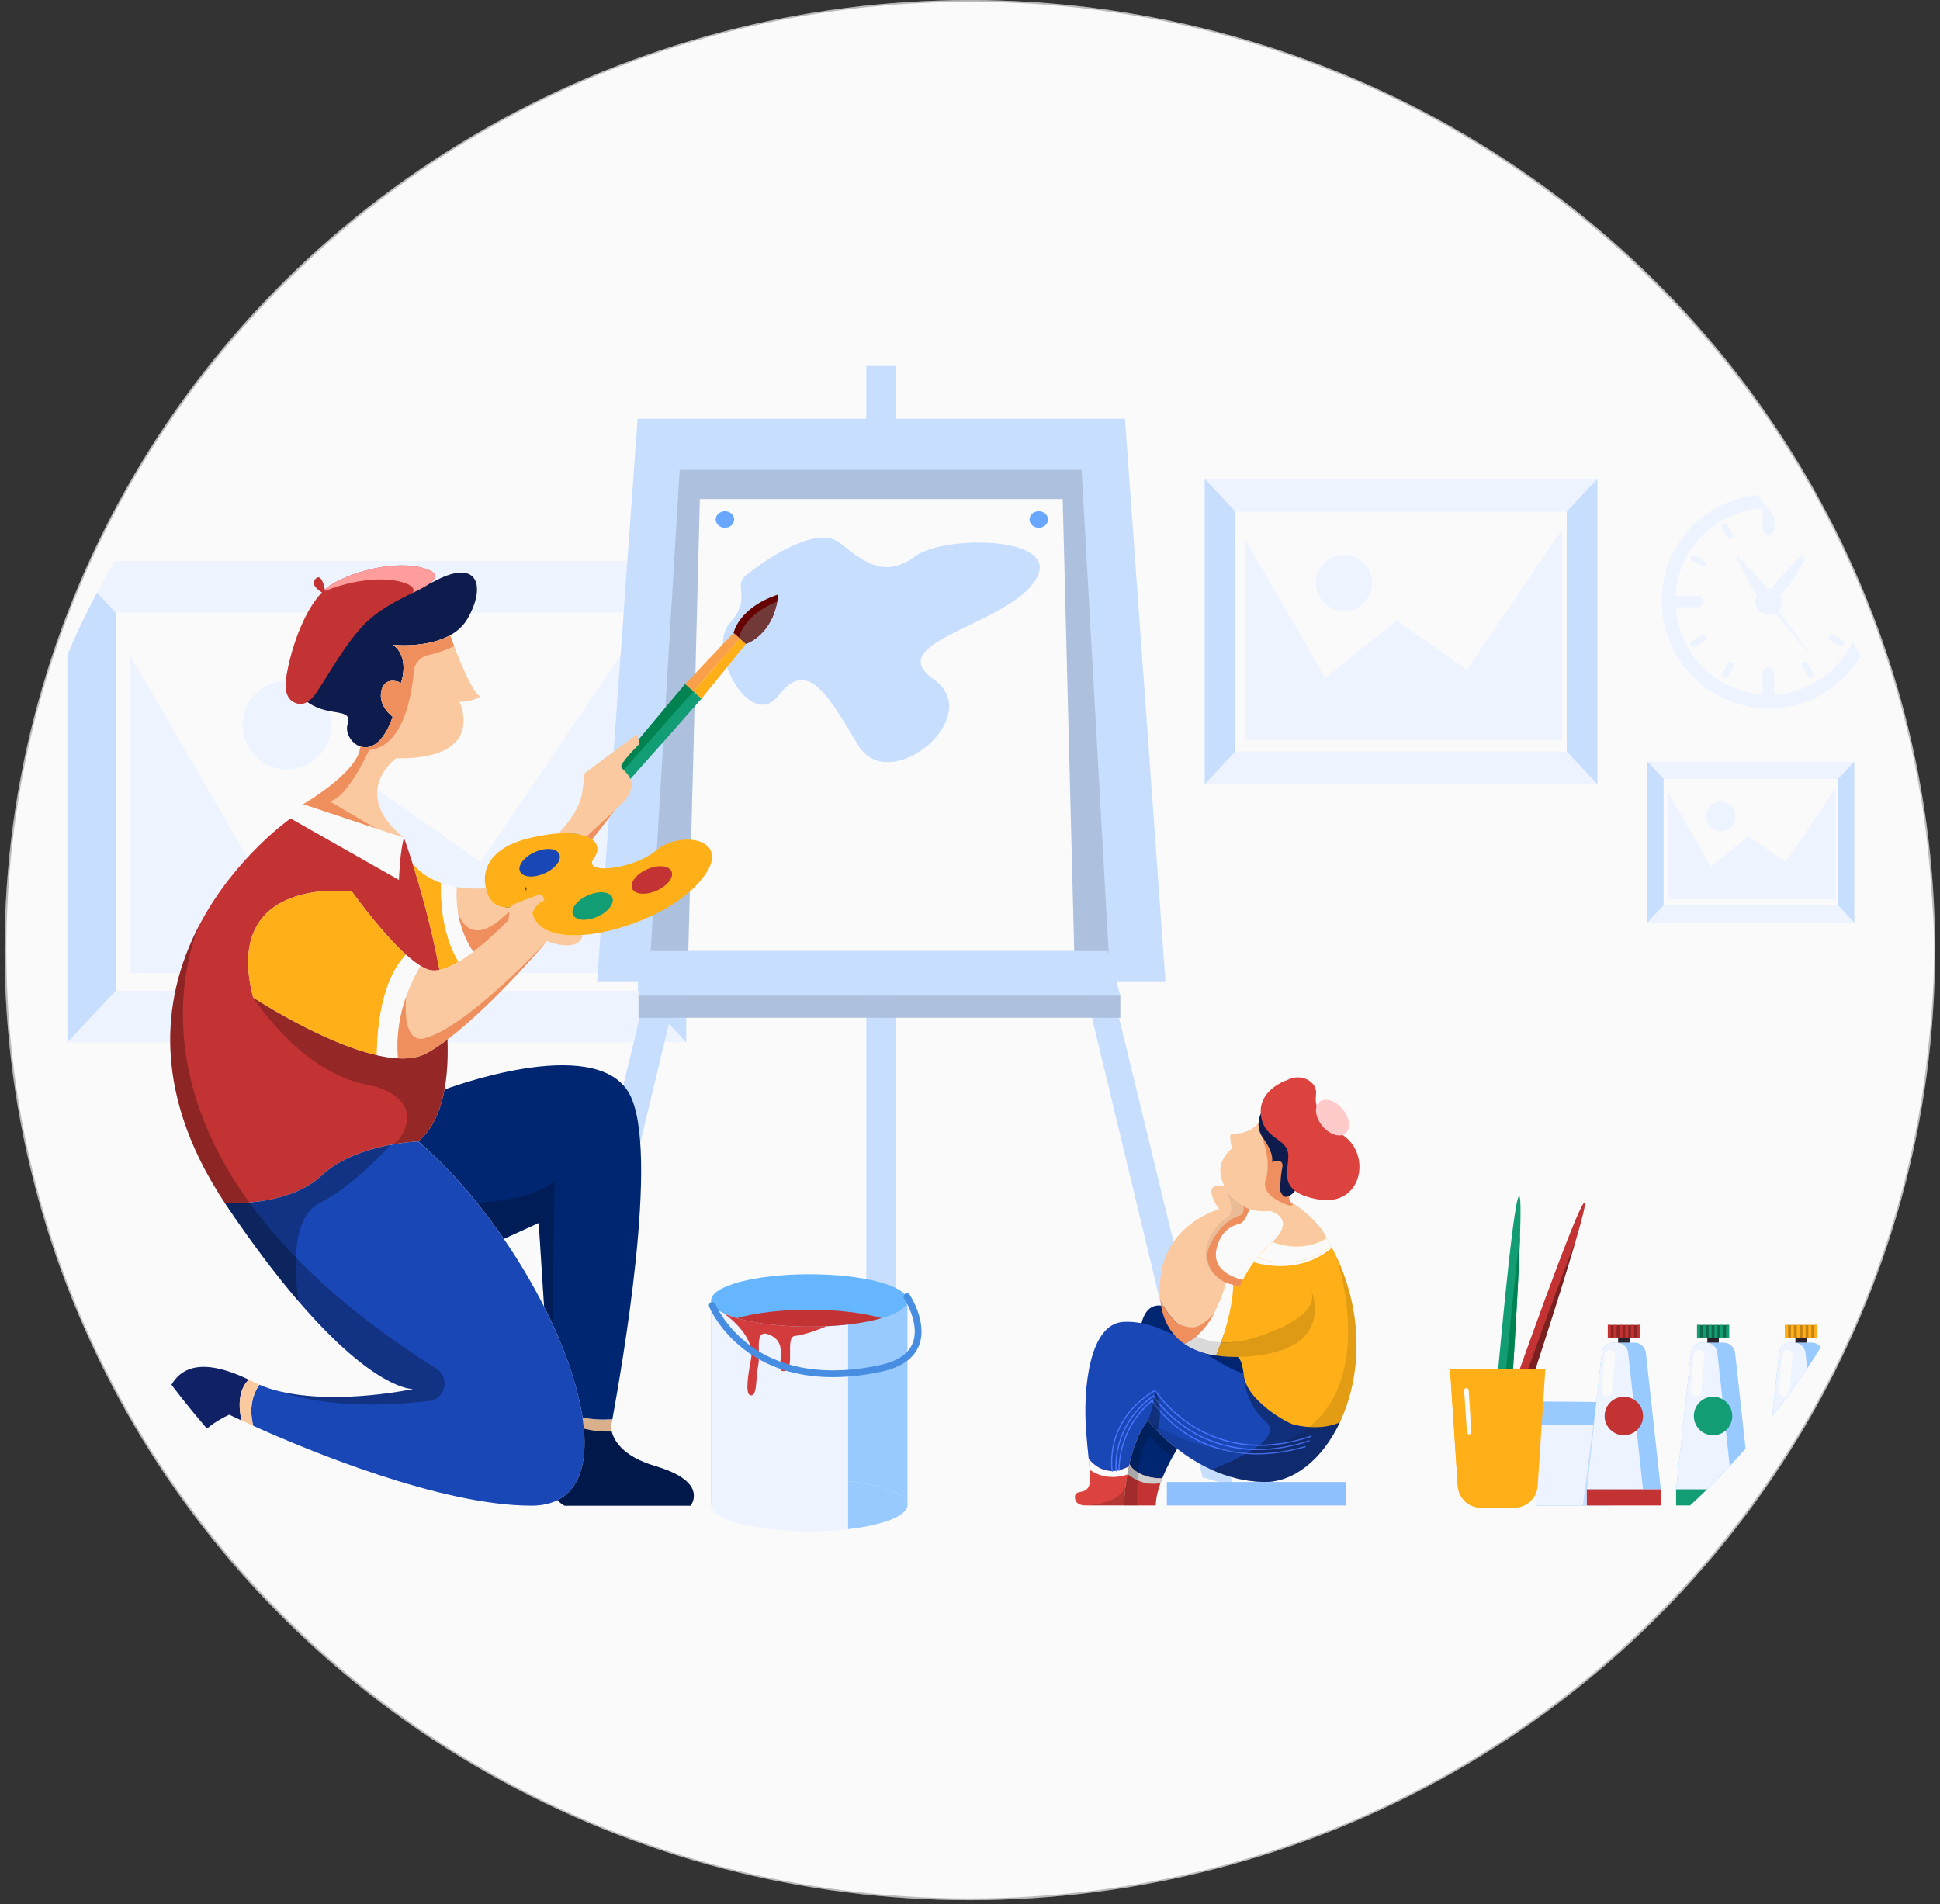 <svg width="274" height="269" viewBox="0 0 274 269" fill="none" xmlns="http://www.w3.org/2000/svg">
<rect x="0" y="0" width="274" height="269" fill="#333333" stroke="none"/>
<g clip-path="url(#clip0_300_6104)">
<ellipse cx="136.977" cy="134.213" rx="136.326" ry="134.205" fill="#FAFAFA"/>
<path d="M136.978 0.133C212.201 0.133 273.179 60.164 273.179 134.213C273.179 208.261 212.201 268.294 136.978 268.294C61.754 268.294 0.776 208.261 0.776 134.213C0.777 60.164 61.754 0.133 136.978 0.133Z" stroke="black" stroke-opacity="0.25" stroke-width="0.25"/>
<g clip-path="url(#clip1_300_6104)">
<path d="M297.175 27H-22.825V241H297.175V27Z" fill="#FAFAFA"/>
<path d="M9.526 147.228H96.918V79.265H9.526V147.228ZM90.106 86.543V139.947H16.338V86.543H90.106Z" fill="#EDF3FF"/>
<path d="M16.338 139.947L9.526 147.228V79.263L16.338 86.543V139.947Z" fill="#C7DEFF"/>
<path d="M90.105 86.543L96.917 79.263V147.228L90.105 139.947V86.543Z" fill="#C7DEFF"/>
<path d="M18.417 137.432V92.616L36.391 123.617L52.212 110.763L67.87 121.768L89.073 90.501V137.432H18.417Z" fill="#EDF3FF"/>
<path d="M40.521 108.698C43.972 108.698 46.77 105.891 46.77 102.43C46.77 98.968 43.972 96.161 40.521 96.161C37.07 96.161 34.273 98.968 34.273 102.43C34.273 105.891 37.07 108.698 40.521 108.698Z" fill="#EDF3FF"/>
<path d="M79.056 208.75L74.255 209.875L101.205 99.183L105.149 100.242L79.056 208.75Z" fill="#C7DEFF"/>
<path d="M169.839 208.684L174.148 209.941L147.212 99.246L143.747 100.176L169.839 208.684Z" fill="#C7DEFF"/>
<path d="M126.589 51.692H122.349V202.985H126.589V51.692Z" fill="#C7DEFF"/>
<path d="M164.611 138.715H84.329L90.053 59.153H158.887L164.611 138.715Z" fill="#C7DEFF"/>
<path opacity="0.13" d="M91.642 138.715L95.995 66.372H152.762L156.817 138.715H91.642Z" fill="black"/>
<path d="M158.229 140.629H90.183V143.774H158.229V140.629Z" fill="#C7DEFF"/>
<path opacity="0.13" d="M158.229 140.629H90.183V143.774H158.229V140.629Z" fill="black"/>
<path d="M158.229 140.629H90.183L91.96 134.337H156.453L158.229 140.629Z" fill="#C7DEFF"/>
<path d="M151.719 134.337H97.218L98.847 70.493H150.09L151.719 134.337Z" fill="#FAFAFA"/>
<path d="M102.39 74.55C103.11 74.55 103.693 74.028 103.693 73.383C103.693 72.738 103.11 72.216 102.39 72.216C101.67 72.216 101.087 72.738 101.087 73.383C101.087 74.028 101.67 74.55 102.39 74.55Z" fill="#69A6FE"/>
<path d="M146.71 74.55C147.43 74.55 148.014 74.028 148.014 73.383C148.014 72.738 147.43 72.216 146.71 72.216C145.991 72.216 145.407 72.738 145.407 73.383C145.407 74.028 145.991 74.55 146.71 74.55Z" fill="#69A6FE"/>
<path d="M105.499 81.165C105.499 81.165 114.748 73.591 118.611 76.692C122.474 79.793 125.18 81.582 129.302 78.555C133.424 75.529 150.425 75.671 146.174 82.06C141.924 88.449 124.407 90.688 131.878 95.964C139.348 101.24 125.566 112.607 121.187 105.244C116.807 97.881 113.946 93.024 109.968 98.23C105.99 103.436 99.691 91.841 103.033 88.079C106.375 84.316 103.315 82.774 105.499 81.165Z" fill="#C8DEFF"/>
<path d="M86.398 202.216C84.794 202.261 83.494 202.079 82.466 201.813C82.42 201.295 82.355 200.763 82.272 200.221C83.68 200.547 85.252 200.554 86.494 200.474C86.402 200.995 86.337 201.355 86.309 201.529C86.309 201.761 86.339 201.992 86.398 202.216Z" fill="#FAC9A0"/>
<path opacity="0.13" d="M86.398 202.216C84.794 202.261 83.494 202.079 82.466 201.813C82.42 201.295 82.355 200.763 82.272 200.221C83.68 200.547 85.252 200.554 86.494 200.474C86.402 200.995 86.337 201.355 86.309 201.529C86.309 201.761 86.339 201.992 86.398 202.216Z" fill="black"/>
<path d="M86.494 200.474C85.252 200.554 83.679 200.547 82.272 200.221C81.679 196.277 80.189 191.704 78.01 186.979C77.643 186.184 77.258 185.383 76.848 184.582L76.09 172.753L71.167 175.004C69.968 173.261 68.695 171.549 67.361 169.899C64.805 166.733 62.017 163.786 59.079 161.235C61.054 159.574 62.207 156.997 62.778 153.912C62.778 153.912 83.966 145.861 88.841 154.418C93.352 162.344 87.658 193.968 86.494 200.474ZM97.557 212.687H79.746C79.37 212.486 79.028 212.226 78.734 211.915C81.811 210.383 82.911 206.674 82.466 201.813C83.491 202.081 84.794 202.261 86.398 202.216C86.679 203.369 87.83 205.701 92.494 207.078C98.868 208.958 98.306 211.526 97.557 212.687Z" fill="#002672"/>
<path opacity="0.35" d="M97.556 212.687H79.745C79.369 212.486 79.027 212.226 78.733 211.915C81.81 210.383 82.91 206.674 82.465 201.813C83.49 202.081 84.793 202.261 86.397 202.216C86.678 203.369 87.829 205.701 92.493 207.078C98.867 208.958 98.305 211.526 97.556 212.687Z" fill="black"/>
<path d="M99.092 98.676L96.772 96.633C96.772 96.633 83.376 112.503 75.507 122.528C72.753 126.037 70.981 128.483 71.215 128.689C72.122 129.489 99.092 98.676 99.092 98.676Z" fill="#139D74"/>
<path d="M97.932 97.657L96.77 96.635C96.77 96.635 83.374 112.505 75.505 122.53C84.256 113.28 97.932 97.657 97.932 97.657Z" fill="#018251"/>
<path d="M99.093 98.678L105.362 90.944L104.484 90.172L97.933 97.656L99.093 98.678Z" fill="#FFB018"/>
<path d="M96.772 96.635L103.607 89.4L104.484 90.172L97.932 97.656L96.772 96.635Z" fill="#FAA04A"/>
<path d="M109.908 83.977C104.311 85.829 103.608 89.4 103.608 89.4L105.362 90.944C105.362 90.944 108.893 89.826 109.773 84.962C109.829 84.65 109.875 84.321 109.908 83.977Z" fill="#650101"/>
<path d="M109.771 84.963C104.985 86.879 104.358 90.062 104.358 90.062L105.361 90.944C105.361 90.944 108.891 89.828 109.771 84.963Z" fill="#723939"/>
<path d="M66.013 87.428C65.418 88.451 64.553 89.198 63.57 89.745C60.219 91.601 55.514 91.094 55.514 91.094C57.951 92.881 56.638 96.455 56.638 96.455C56.638 96.455 54.405 95.342 53.874 97.536C53.343 99.731 55.468 101.25 55.468 101.25C54.134 105.12 52.272 105.914 50.886 105.45C49.598 105.018 48.728 103.489 49.089 102.333C49.841 99.932 46.7 101.298 43.701 99.37C39.81 96.879 43.701 87.242 43.701 87.242L52.98 82.868C52.98 82.868 55.605 85.078 61.604 81.976C67.602 78.874 68.638 82.911 66.013 87.428Z" fill="#0D1C4C"/>
<path d="M43.892 98.791C44.223 98.471 44.516 98.113 44.765 97.724C46.855 94.585 48.669 91.179 51.218 88.439C53.298 86.203 56.025 84.852 58.72 83.532C60.301 82.757 63.339 81.244 59.76 80.236C55.991 79.174 50.104 80.56 46.828 82.568C43.509 84.603 41.34 90.82 40.593 94.719C40.324 96.123 39.895 98.549 41.677 99.287C42.577 99.661 43.311 99.329 43.892 98.791Z" fill="#C43333"/>
<path d="M59.76 80.236C55.991 79.174 50.104 80.56 46.828 82.568C46.333 82.879 45.879 83.251 45.477 83.676C48.835 82.174 53.546 81.319 56.734 82.218C58.306 82.661 58.602 83.202 58.306 83.735L58.723 83.529C60.301 82.757 63.339 81.244 59.76 80.236Z" fill="#FF9C9C"/>
<path d="M46.003 83.977C46.003 83.977 43.542 82.859 44.567 81.767C45.593 80.675 46.003 83.977 46.003 83.977Z" fill="#C43333"/>
<path d="M64.888 99.13C64.888 99.13 68.922 107.312 55.937 107.123C55.937 107.123 49.236 112.012 57.061 118.36L53.111 117.043L42.813 113.614C42.813 113.614 50.718 109.036 50.891 105.452C52.273 105.918 54.135 105.122 55.472 101.252C55.472 101.252 53.347 99.731 53.878 97.538C54.409 95.346 56.642 96.457 56.642 96.457C56.642 96.457 57.955 92.883 55.518 91.096C55.518 91.096 60.225 91.603 63.574 89.747C63.729 90.179 63.922 90.707 64.143 91.284C65.178 94.011 66.798 97.874 67.845 98.384C67.842 98.379 66.528 99.225 64.888 99.13Z" fill="#FAC9A0"/>
<path d="M64.139 91.278C64.139 91.278 62.376 92.137 60.442 92.557C59.915 92.67 59.437 92.95 59.08 93.355C58.722 93.76 58.503 94.27 58.455 94.808C58.146 98.375 56.929 105.458 52.141 105.949C52.141 105.949 49.001 112.859 46.563 113.188L53.111 117.043L42.813 113.614C42.813 113.614 50.718 109.036 50.891 105.452C52.273 105.918 54.135 105.122 55.472 101.252C55.472 101.252 53.347 99.731 53.878 97.538C54.409 95.346 56.642 96.457 56.642 96.457C56.642 96.457 57.955 92.883 55.518 91.096C55.518 91.096 60.225 91.603 63.574 89.747C63.726 90.171 63.919 90.701 64.139 91.278Z" fill="#EF8F5E"/>
<path d="M57.06 118.362C56.497 120.038 56.343 124.301 56.343 124.301L41.032 115.618C41.875 115.243 42.81 113.612 42.81 113.612L57.06 118.362Z" fill="#FAFAFA"/>
<path d="M62.775 153.915C62.205 157.002 61.052 159.577 59.077 161.238C58.155 161.285 57.237 161.381 56.325 161.524C56.183 161.545 56.038 161.568 55.889 161.593C55.815 161.604 55.74 161.618 55.664 161.631C55.497 161.659 55.322 161.69 55.148 161.725C54.974 161.76 54.775 161.794 54.583 161.836C54.377 161.88 54.166 161.924 53.953 161.974L53.652 162.042C53.335 162.12 53.011 162.203 52.681 162.296C52.481 162.352 52.28 162.411 52.078 162.473C51.681 162.594 51.279 162.729 50.879 162.875C50.785 162.908 50.691 162.944 50.596 162.979C50.332 163.08 50.067 163.185 49.804 163.3C49.689 163.348 49.573 163.399 49.463 163.45C49.352 163.502 49.221 163.559 49.1 163.618C48.725 163.797 48.353 163.987 47.99 164.195C47.888 164.253 47.785 164.311 47.685 164.372C47.584 164.433 47.484 164.494 47.387 164.557C47.29 164.62 47.197 164.676 47.103 164.741C47.024 164.791 46.946 164.843 46.87 164.898C46.857 164.904 46.845 164.915 46.831 164.923C46.754 164.976 46.678 165.031 46.602 165.087C46.544 165.129 46.486 165.172 46.428 165.217C46.395 165.24 46.364 165.265 46.332 165.289C46.243 165.358 46.154 165.426 46.066 165.5C46.056 165.507 46.045 165.516 46.036 165.525C45.962 165.583 45.889 165.645 45.817 165.708C45.689 165.817 45.564 165.93 45.441 166.044C42.564 168.743 38.234 169.604 35.216 169.859C33.189 170.032 31.756 169.927 31.756 169.927C20.834 153.435 23.255 139.784 28.358 130.294C33.393 120.928 41.035 115.616 41.035 115.616L56.346 124.299C56.346 124.299 56.5 120.036 57.063 118.359C57.063 118.359 57.542 119.679 58.237 121.867V121.871C59.335 125.34 60.967 130.989 62.066 137.013C61.666 137.103 61.253 137.117 60.848 137.055C60.332 136.964 59.742 136.678 59.108 136.259C55.218 133.674 49.694 125.929 49.694 125.929C49.694 125.929 31.259 123.484 35.757 140.911C35.988 141.065 53.483 152.547 60.312 148.747C61.317 148.173 62.282 147.531 63.201 146.826C63.29 149.347 63.175 151.755 62.775 153.915Z" fill="#C43333"/>
<path d="M60.108 140.221C60.105 140.221 60.108 140.211 60.108 140.202C60.115 140.221 60.115 140.227 60.108 140.221Z" stroke="#DA3100" stroke-miterlimit="10"/>
<path d="M35.131 194.892C34.205 195.802 33.431 197.492 34.099 200.649C32.995 200.138 32.376 199.836 32.376 199.836C19.003 206.231 39.438 212.687 30.814 212.687C22.439 212.373 22.316 202.658 23.316 198.081C24.29 193.623 27.457 191.188 35.131 194.892Z" fill="#102166"/>
<path d="M78.733 211.918C77.727 212.421 76.506 212.69 75.058 212.69C62.24 212.69 43.391 204.841 35.765 201.411C35.477 200.325 35.081 197.836 36.625 195.609C37.592 196.013 38.592 196.335 39.614 196.57C39.617 196.569 39.62 196.569 39.622 196.57C47.685 198.474 58.141 196.264 58.37 196.216C58.207 196.223 52.95 196.36 42.191 183.846C39.153 180.312 35.676 175.771 31.753 169.933C31.753 169.933 33.189 170.035 35.213 169.865C38.231 169.609 42.561 168.748 45.438 166.05C45.56 165.935 45.686 165.822 45.813 165.713C45.886 165.651 45.959 165.59 46.034 165.531C46.043 165.521 46.052 165.513 46.063 165.505C46.15 165.433 46.238 165.363 46.329 165.295C46.361 165.27 46.392 165.245 46.425 165.222C46.483 165.177 46.541 165.134 46.599 165.093C46.675 165.036 46.751 164.982 46.829 164.928C46.841 164.919 46.854 164.911 46.867 164.904C46.943 164.849 47.021 164.795 47.1 164.746C47.194 164.682 47.289 164.62 47.384 164.562C47.48 164.503 47.583 164.437 47.682 164.378C47.781 164.318 47.887 164.258 47.987 164.201C48.35 163.995 48.722 163.802 49.097 163.623C49.216 163.567 49.339 163.51 49.46 163.456C49.581 163.402 49.689 163.353 49.801 163.304C50.065 163.192 50.329 163.086 50.593 162.985L50.876 162.88C51.276 162.734 51.678 162.599 52.075 162.478C52.28 162.416 52.478 162.358 52.678 162.301C53.008 162.208 53.331 162.125 53.649 162.048L53.95 161.979C54.163 161.928 54.373 161.883 54.58 161.842C54.772 161.802 54.962 161.766 55.145 161.731C55.328 161.696 55.495 161.662 55.661 161.636C55.737 161.623 55.811 161.61 55.886 161.598C56.034 161.573 56.18 161.55 56.322 161.53C57.234 161.386 58.152 161.29 59.074 161.243C63.544 165.124 67.663 169.922 71.162 175.013C73.267 178.073 75.167 181.272 76.848 184.587C83.101 196.957 84.928 208.831 78.733 211.918Z" fill="#1947B6"/>
<path opacity="0.28" d="M55.147 161.727C55.147 161.727 50.135 167.42 45.112 169.965C40.114 172.493 42.172 183.734 42.189 183.847C39.151 180.313 35.674 175.772 31.751 169.935C31.751 169.935 33.187 170.036 35.212 169.866C38.229 169.61 42.559 168.75 45.436 166.051C45.558 165.937 45.684 165.824 45.811 165.714C45.884 165.653 45.957 165.592 46.032 165.532C46.041 165.523 46.05 165.514 46.061 165.507C46.148 165.434 46.236 165.365 46.327 165.296C46.359 165.271 46.39 165.247 46.423 165.223C46.481 165.178 46.539 165.136 46.597 165.094C46.673 165.038 46.749 164.983 46.827 164.93C46.839 164.921 46.852 164.913 46.865 164.905C46.941 164.85 47.019 164.797 47.098 164.747C47.192 164.683 47.287 164.621 47.382 164.563C47.478 164.505 47.581 164.439 47.68 164.379C47.779 164.319 47.885 164.26 47.986 164.202C48.348 163.996 48.72 163.804 49.095 163.625C49.214 163.568 49.337 163.511 49.458 163.457C49.579 163.403 49.687 163.354 49.8 163.306C50.063 163.194 50.327 163.088 50.591 162.986L50.874 162.882C51.274 162.736 51.676 162.601 52.073 162.48C52.278 162.417 52.476 162.359 52.676 162.302C53.006 162.21 53.329 162.127 53.647 162.049L53.948 161.98C54.161 161.929 54.371 161.884 54.578 161.843C54.773 161.798 54.963 161.762 55.147 161.727Z" fill="black"/>
<path d="M60.108 140.221C60.105 140.221 60.108 140.211 60.108 140.202C60.115 140.221 60.115 140.227 60.108 140.221Z" stroke="#DA3100" stroke-miterlimit="10"/>
<path d="M60.108 140.221C60.105 140.221 60.108 140.211 60.108 140.202C60.115 140.221 60.115 140.227 60.108 140.221Z" stroke="#DA3100" stroke-miterlimit="10"/>
<path d="M64.757 135.861C63.819 136.42 62.893 136.843 62.06 137.014C60.967 130.99 59.333 125.341 58.231 121.871V121.868C58.231 121.868 59.306 123.667 62.3 124.737C62.139 130.335 63.598 133.92 64.757 135.861Z" fill="#FFB018"/>
<path d="M72.027 128.185C71.999 128.316 71.971 128.528 71.946 128.759C71.887 129.297 71.841 129.942 71.841 129.942C71.841 129.942 69.521 132.407 66.837 134.443C65.718 132.72 64.972 130.781 64.649 128.75C64.648 128.747 64.648 128.745 64.649 128.742C64.469 127.605 64.419 126.451 64.499 125.302C65.674 125.498 67.046 125.576 68.637 125.461C68.638 125.459 68.951 128.467 72.027 128.185Z" fill="#FAC9A0"/>
<path d="M49.688 125.93C49.688 125.93 31.253 123.485 35.751 140.912C35.751 140.912 45.406 147.277 53.221 149.057C53.257 145.522 53.8 138.463 57.348 134.866C53.74 131.612 49.688 125.93 49.688 125.93Z" fill="#FFB018"/>
<path d="M82.151 132.073C82.144 132.072 82.137 132.072 82.13 132.073C82.077 132.079 81.919 132.094 81.688 132.108C80.269 132.187 76.013 132.152 75.184 129.031C75.184 129.031 75.559 127.651 76.87 127.179C76.87 127.179 76.652 126.175 76.215 126.363C75.779 126.55 72.122 127.743 72.027 128.18C71.933 128.618 71.841 129.937 71.841 129.937C71.841 129.937 65.933 136.216 62.063 137.009C61.663 137.099 61.25 137.113 60.844 137.051C60.405 136.973 59.91 136.754 59.381 136.429C58.555 137.805 57.875 139.263 57.351 140.781C56.531 143.141 55.923 146.136 56.213 149.492C57.786 149.577 59.193 149.364 60.316 148.737C61.321 148.163 62.286 147.522 63.205 146.817C67.854 143.314 73.058 137.698 75.63 134.8C76.546 133.772 77.128 133.086 77.232 132.958C77.236 132.955 77.24 132.952 77.242 132.949L77.249 132.94C77.752 133.137 78.271 133.291 78.8 133.401C79.851 133.617 81.171 133.682 81.877 132.909C82.526 132.134 82.151 132.073 82.151 132.073ZM60.111 140.202C60.111 140.222 60.111 140.228 60.111 140.222C60.111 140.216 60.106 140.211 60.111 140.202Z" fill="#FAC9A0"/>
<path d="M99.478 123.718C95.634 128.985 86.76 131.869 82.152 132.073C82.145 132.072 82.138 132.072 82.131 132.073C81.978 132.079 81.831 132.091 81.689 132.108C80.27 132.187 76.014 132.152 75.185 129.031C75.185 129.031 75.56 127.651 76.871 127.179C76.871 127.179 76.653 126.175 76.216 126.362C75.78 126.55 72.123 127.743 72.028 128.18C68.951 128.462 68.639 125.454 68.639 125.454C68.639 125.454 66.858 120.236 74.919 118.355C76.428 118.003 77.747 117.807 78.885 117.73C81.231 117.572 82.793 117.944 83.635 118.578C84.559 119.274 84.61 120.292 83.873 121.269C82.138 123.573 89.356 122.915 92.731 120.095C96.106 117.274 103.321 118.454 99.478 123.718Z" fill="#FFB018"/>
<path d="M87.759 108.393C88.088 108.863 89.588 109.898 89.118 111.495C88.649 113.093 86.822 114.457 86.822 114.457C86.822 114.457 84.8 117.207 83.633 118.582C82.791 117.949 81.228 117.577 78.882 117.735C80.113 116.425 82.055 114.025 82.258 111.73C82.51 109.947 82.558 109.239 82.558 109.239L89.964 103.738L90.337 105.055C90.337 105.055 87.432 107.922 87.759 108.393Z" fill="#FAC9A0"/>
<path d="M66.837 134.443C66.171 134.954 65.476 135.427 64.757 135.861C63.595 133.92 62.139 130.335 62.304 124.737C63.018 124.99 63.752 125.178 64.5 125.299C64.355 127.389 64.543 130.89 66.837 134.443ZM56.211 149.501C55.204 149.441 54.204 149.293 53.222 149.06C53.258 145.526 53.801 138.467 57.349 134.87C57.9 135.375 58.486 135.841 59.103 136.263C59.194 136.324 59.285 136.382 59.376 136.437C58.113 138.527 55.685 143.419 56.211 149.501Z" fill="#FAFAFA"/>
<path opacity="0.24" d="M62.775 153.915C62.204 157.002 61.051 159.577 59.076 161.238C58.155 161.285 57.236 161.381 56.325 161.524C56.042 161.568 55.743 161.616 55.432 161.674C56.203 161.238 56.731 160.541 57.09 159.714C58.595 156.221 55.764 153.967 52.031 153.276C42.444 151.501 35.875 141.067 35.751 140.914C35.988 141.065 53.482 152.547 60.311 148.747C61.316 148.173 62.281 147.531 63.2 146.826C63.289 149.347 63.175 151.755 62.775 153.915Z" fill="black"/>
<path opacity="0.28" d="M60.601 197.901C54.845 198.581 46.447 198.924 39.622 196.572C47.773 198.498 58.373 196.217 58.373 196.217C58.373 196.217 49.797 196.781 31.752 169.935C20.83 153.442 23.252 139.792 28.354 130.302C28.209 130.592 19.534 148.168 35.212 169.864C40.643 177.38 48.993 185.388 61.631 193.343C63.602 194.586 62.919 197.627 60.601 197.901Z" fill="black"/>
<path d="M35.765 201.408C35.128 201.123 34.569 200.867 34.1 200.649C33.432 197.494 34.205 195.802 35.132 194.892C35.337 194.989 35.542 195.091 35.751 195.199C36.034 195.343 36.327 195.479 36.624 195.61C35.082 197.834 35.477 200.322 35.765 201.408Z" fill="#FAC9A0"/>
<path d="M84.363 129.502C85.896 128.828 86.842 127.603 86.476 126.766C86.111 125.93 84.571 125.799 83.038 126.474C81.505 127.148 80.559 128.373 80.925 129.21C81.291 130.046 82.83 130.177 84.363 129.502Z" fill="#139D74"/>
<path d="M92.728 125.82C94.261 125.146 95.207 123.921 94.842 123.084C94.476 122.248 92.937 122.117 91.404 122.792C89.871 123.466 88.924 124.691 89.29 125.528C89.656 126.364 91.195 126.495 92.728 125.82Z" fill="#C43333"/>
<path d="M76.881 123.389C78.414 122.714 79.36 121.489 78.994 120.653C78.628 119.816 77.089 119.685 75.556 120.36C74.023 121.035 73.077 122.26 73.443 123.096C73.808 123.932 75.348 124.063 76.881 123.389Z" fill="#1947B6"/>
<path opacity="0.24" d="M78.34 166.737L78.01 186.979C77.643 186.184 77.258 185.383 76.847 184.582L76.09 172.753L71.167 175.004C69.968 173.261 68.694 171.549 67.36 169.899C70.206 169.729 75.924 169.09 78.34 166.737Z" fill="black"/>
<path d="M70.685 129.87C71.164 129.466 71.581 129.097 71.947 128.759C71.887 129.297 71.841 129.942 71.841 129.942C71.841 129.942 69.521 132.407 66.837 134.443C65.718 132.72 64.972 130.781 64.649 128.75C64.706 128.968 65.979 133.848 70.685 129.87Z" fill="#EF8F5E"/>
<path d="M74.31 125.858L74.183 125.299C74.183 125.299 74.439 125.397 74.31 125.858Z" fill="black"/>
<path d="M86.821 114.457L82.864 118.161L83.632 118.582L86.821 114.457Z" fill="#EF8F5E"/>
<path d="M77.228 132.971C77.124 133.095 76.544 133.782 75.626 134.814C73.054 137.711 67.853 143.328 63.201 146.826C62.282 147.531 61.317 148.173 60.312 148.747C59.191 149.37 57.782 149.583 56.209 149.501C55.919 146.146 56.529 143.151 57.347 140.79C56.821 148.13 60.105 146.621 60.105 146.621C65.948 145.025 76.725 133.51 77.228 132.971Z" fill="#EF8F5E"/>
<path d="M263.019 77.825C260.319 72.801 254.829 69.644 249.138 69.856C243.334 70.072 238.066 73.73 235.84 79.11C234.062 83.406 234.411 88.397 236.708 92.429C239.37 97.103 244.466 100.086 249.841 100.086C255.119 100.086 260.12 97.227 262.786 92.656C265.429 88.126 265.497 82.438 263.019 77.825ZM253.494 97.64C252.558 97.912 251.595 98.075 250.622 98.128C250.609 97.725 250.571 97.352 250.571 97.125C250.571 96.414 250.944 94.269 249.774 94.269C248.604 94.269 248.977 96.414 248.977 97.125C248.977 97.348 248.94 97.714 248.926 98.11C245.16 97.826 241.561 95.93 239.249 92.822C237.733 90.768 236.835 88.321 236.663 85.771H239.729C240.755 85.771 240.755 84.168 239.729 84.168C239.383 84.138 239.019 84.168 238.672 84.168C238.007 84.168 237.324 84.13 236.648 84.131C236.726 82.595 237.075 81.086 237.681 79.673C239.627 75.156 244.064 72.086 248.926 71.79C248.94 72.197 248.978 72.574 248.978 72.803C248.978 73.513 248.606 75.658 249.776 75.658C250.946 75.658 250.572 73.513 250.572 72.803C250.572 72.576 250.61 72.203 250.624 71.801C253.812 72.029 256.811 73.405 259.068 75.676C261.324 77.948 262.686 80.961 262.903 84.16H262.839C261.844 84.16 260.808 84.075 259.816 84.16C258.79 84.16 258.79 85.763 259.816 85.763C260.163 85.793 260.526 85.763 260.875 85.763H262.916C262.916 85.775 262.916 85.785 262.916 85.797C262.606 91.298 258.753 96.106 253.494 97.638V97.64Z" fill="#EDF3FF"/>
<path d="M255.758 77.145C255.395 77.488 255.04 77.844 254.684 78.197C253.942 78.936 253.212 79.688 252.496 80.452C251.803 81.194 251.071 81.807 250.558 82.7C250.471 82.852 250.389 83.006 250.311 83.162C250.03 83.074 249.732 83.056 249.443 83.111C249.148 82.499 248.712 82.063 248.23 81.548C247.299 80.553 246.409 79.526 245.416 78.59C245.099 78.69 245.758 79.728 245.854 79.929C246.195 80.636 246.548 81.338 246.926 82.029C247.313 82.737 247.566 83.462 248.151 84.034C247.988 84.317 247.901 84.637 247.9 84.964C247.904 85.461 248.103 85.937 248.453 86.29C248.803 86.642 249.277 86.843 249.773 86.849C250.119 86.848 250.458 86.749 250.75 86.564L250.782 86.609C251.285 87.321 251.859 87.965 252.417 88.632C253.383 89.787 254.354 90.939 255.342 92.075C255.438 91.893 254.59 90.945 254.46 90.766C253.921 90.023 253.378 89.282 252.829 88.544C252.31 87.845 251.822 87.123 251.251 86.465C251.233 86.443 251.175 86.379 251.093 86.29C251.444 85.938 251.643 85.462 251.645 84.964C251.644 84.639 251.559 84.321 251.397 84.04L251.55 83.91C252.316 83.247 252.801 82.475 253.328 81.624C254.321 80.021 255.393 78.473 256.328 76.833C256.15 76.59 255.897 77.014 255.758 77.145ZM254.608 76.057C254.51 76.001 254.557 76.027 254.608 76.057C254.706 76.113 254.662 76.087 254.611 76.057C255.125 76.347 255.432 75.478 255.616 75.158C255.8 74.837 256.32 74.204 255.821 73.919C255.307 73.623 254.996 74.495 254.813 74.816C254.63 75.137 254.117 75.767 254.608 76.057ZM244.643 93.592C244.129 93.296 243.818 94.169 243.636 94.49C243.454 94.811 242.934 95.441 243.426 95.724C243.326 95.667 243.376 95.695 243.426 95.724C243.48 95.755 243.526 95.781 243.426 95.724C243.939 96.016 244.247 95.146 244.433 94.826C244.619 94.505 245.141 93.879 244.643 93.592ZM244.143 76.099C244.53 76.322 244.943 75.869 244.727 75.496C244.638 75.344 244.55 75.19 244.461 75.036C244.293 74.747 244.068 74.094 243.734 73.948C243.35 73.78 242.988 74.218 243.192 74.573C243.282 74.725 243.37 74.879 243.459 75.032C243.63 75.326 243.832 75.92 244.143 76.099ZM255.795 94.618C255.627 94.329 255.402 93.675 255.069 93.53C254.684 93.361 254.323 93.8 254.528 94.154L254.794 94.614C254.964 94.907 255.164 95.494 255.473 95.679C255.462 95.673 255.459 95.671 255.478 95.679C255.562 95.726 255.512 95.698 255.482 95.679C255.867 95.894 256.276 95.445 256.061 95.073C255.972 94.925 255.884 94.772 255.795 94.618ZM240.59 80.025C240.996 79.979 241.111 79.42 240.757 79.216C240.427 78.951 239.98 78.769 239.614 78.558C239.463 78.472 239.304 78.353 239.12 78.37C238.71 78.417 238.6 78.975 238.954 79.18L240.096 79.838C240.246 79.924 240.406 80.046 240.59 80.025ZM259.996 90.296C259.655 90.099 259.296 89.821 258.926 89.679C258.512 89.439 258.074 89.989 258.391 90.345C258.493 90.461 258.672 90.533 258.801 90.608C259.158 90.813 259.515 91.019 259.871 91.225C260.286 91.464 260.723 90.915 260.407 90.559C260.305 90.446 260.126 90.371 259.996 90.296ZM240.755 89.73C240.384 89.566 239.757 90.109 239.463 90.279C239.154 90.46 238.347 90.928 239 91.304C239.375 91.519 240.035 90.949 240.336 90.772C240.636 90.595 241.497 90.055 240.755 89.73ZM258.454 79.898C258.438 79.888 258.442 79.891 258.454 79.898C258.485 79.916 258.539 79.947 258.454 79.898C258.829 80.11 259.486 79.542 259.787 79.366C260.087 79.189 260.949 78.645 260.208 78.32C259.834 78.156 259.209 78.7 258.914 78.872C258.611 79.055 257.807 79.522 258.454 79.898Z" fill="#EDF3FF"/>
<path d="M229.235 198.05L227.348 212.687H217.036L215.149 197.974L229.235 198.05Z" fill="#C7DEFF"/>
<path d="M225.462 198.05L223.575 212.687H217.036L215.149 197.974L225.462 198.05Z" fill="#98CAFF"/>
<path d="M217.036 212.687L215.579 201.322H225.047L223.576 212.687H217.036Z" fill="#EDF3FF"/>
<path d="M216.46 193.107L215.259 202.747L214.126 202.648L214.962 192.977L216.46 193.107Z" fill="#FAA04A"/>
<path d="M213.257 197.308L215.344 198.046C215.344 198.046 220.029 183.903 222.592 175.128C223.489 172.057 224.017 169.955 223.806 169.881C222.994 169.598 213.257 197.308 213.257 197.308Z" fill="#C43333"/>
<path opacity="0.38" d="M214.304 197.679L215.347 198.048C215.347 198.048 220.033 183.905 222.595 175.13C219.238 183.625 214.304 197.679 214.304 197.679Z" fill="black"/>
<path d="M211.173 198.174L213.377 198.366C213.377 198.366 214.394 183.497 214.693 174.36C214.797 171.161 214.785 168.994 214.562 168.974C213.702 168.898 211.173 198.174 211.173 198.174Z" fill="#139D74"/>
<path d="M212.274 198.269L213.377 198.365C213.377 198.365 214.394 183.496 214.693 174.358C213.557 183.424 212.274 198.269 212.274 198.269Z" fill="#018251"/>
<path d="M218.259 193.445L217.181 209.881C217.126 210.721 216.755 211.508 216.143 212.084C215.531 212.659 214.723 212.979 213.885 212.979H209.18C208.342 212.979 207.534 212.659 206.922 212.084C206.31 211.508 205.939 210.721 205.884 209.881L204.806 193.445H218.259Z" fill="#FFB018"/>
<path d="M215.312 193.445L214.234 209.881C214.179 210.721 213.808 211.509 213.196 212.084C212.583 212.659 211.776 212.979 210.937 212.979H209.18C208.342 212.979 207.534 212.659 206.922 212.084C206.31 211.508 205.939 210.721 205.884 209.881L204.806 193.445H215.312Z" fill="#FFB018"/>
<path d="M207.497 202.618C207.416 202.618 207.337 202.587 207.278 202.531C207.219 202.475 207.183 202.399 207.178 202.317L206.793 196.419C206.79 196.377 206.795 196.334 206.809 196.294C206.823 196.254 206.844 196.218 206.872 196.186C206.899 196.154 206.933 196.128 206.971 196.11C207.008 196.091 207.05 196.08 207.091 196.077C207.133 196.074 207.176 196.08 207.215 196.094C207.255 196.107 207.292 196.128 207.324 196.156C207.355 196.184 207.381 196.218 207.4 196.256C207.418 196.294 207.429 196.335 207.432 196.377L207.817 202.276C207.82 202.318 207.814 202.36 207.801 202.4C207.787 202.44 207.766 202.477 207.738 202.509C207.711 202.541 207.677 202.567 207.639 202.586C207.601 202.605 207.56 202.616 207.518 202.619L207.497 202.618Z" fill="#FAFAFA"/>
<path d="M234.568 210.387H224.124L226.226 191.123C226.27 190.721 226.46 190.349 226.761 190.079C227.061 189.809 227.45 189.66 227.853 189.66H230.838C231.241 189.661 231.63 189.81 231.93 190.08C232.23 190.35 232.421 190.721 232.466 191.123L234.568 210.387Z" fill="#98CAFF"/>
<path d="M232.06 210.387H224.124L226.226 191.123C226.27 190.721 226.46 190.349 226.761 190.079C227.061 189.809 227.45 189.66 227.853 189.66H228.332C228.735 189.66 229.124 189.809 229.425 190.079C229.725 190.349 229.915 190.721 229.959 191.123L232.06 210.387Z" fill="#EDF3FF"/>
<path d="M234.568 210.387H224.124V212.657H234.568V210.387Z" fill="#C43333"/>
<path d="M230.157 188.639H228.536V189.66H230.157V188.639Z" fill="#2A222D"/>
<path d="M231.609 187.164H227.085V188.942H231.609V187.164Z" fill="#8E2323"/>
<path d="M227.508 187.164H227.085V188.942H227.508V187.164Z" fill="#C43333"/>
<path d="M228.329 187.164H227.905V188.942H228.329V187.164Z" fill="#C43333"/>
<path d="M229.149 187.164H228.726V188.942H229.149V187.164Z" fill="#C43333"/>
<path d="M229.967 187.164H229.544V188.942H229.967V187.164Z" fill="#C43333"/>
<path d="M230.788 187.164H230.364V188.942H230.788V187.164Z" fill="#C43333"/>
<path d="M231.608 187.164H231.185V188.942H231.608V187.164Z" fill="#C43333"/>
<path d="M229.346 202.746C230.846 202.746 232.061 201.527 232.061 200.023C232.061 198.519 230.846 197.3 229.346 197.3C227.847 197.3 226.632 198.519 226.632 200.023C226.632 201.527 227.847 202.746 229.346 202.746Z" fill="#C43333"/>
<path d="M226.941 197.232C226.918 197.232 226.896 197.232 226.872 197.228C226.773 197.219 226.676 197.191 226.587 197.145C226.499 197.098 226.42 197.035 226.356 196.958C226.292 196.881 226.244 196.792 226.214 196.697C226.184 196.601 226.173 196.501 226.182 196.401L226.619 191.408C226.626 191.307 226.653 191.208 226.699 191.117C226.744 191.027 226.807 190.946 226.884 190.88C226.961 190.814 227.05 190.764 227.146 190.733C227.243 190.702 227.344 190.691 227.445 190.7C227.546 190.708 227.644 190.737 227.734 190.785C227.823 190.832 227.902 190.897 227.967 190.975C228.031 191.054 228.079 191.144 228.108 191.242C228.137 191.339 228.146 191.441 228.135 191.542L227.697 196.535C227.68 196.725 227.594 196.901 227.454 197.03C227.314 197.159 227.131 197.231 226.941 197.232Z" fill="#FAFAFA"/>
<path d="M247.17 210.387H236.726L238.828 191.123C238.872 190.721 239.062 190.349 239.363 190.079C239.663 189.809 240.052 189.66 240.456 189.66H243.44C243.843 189.66 244.233 189.809 244.533 190.079C244.833 190.349 245.024 190.721 245.067 191.123L247.17 210.387Z" fill="#98CAFF"/>
<path d="M244.661 210.387H236.726L238.828 191.123C238.872 190.721 239.062 190.349 239.363 190.079C239.663 189.809 240.052 189.66 240.456 189.66H240.934C241.337 189.66 241.727 189.809 242.027 190.079C242.327 190.349 242.518 190.721 242.561 191.123L244.661 210.387Z" fill="#EDF3FF"/>
<path d="M247.17 210.387H236.726V212.657H247.17V210.387Z" fill="#139D74"/>
<path d="M242.759 188.639H241.138V189.66H242.759V188.639Z" fill="#2A222D"/>
<path d="M244.21 187.164H239.687V188.942H244.21V187.164Z" fill="#0E684A"/>
<path d="M240.11 187.164H239.687V188.942H240.11V187.164Z" fill="#139D74"/>
<path d="M240.93 187.164H240.507V188.942H240.93V187.164Z" fill="#139D74"/>
<path d="M241.75 187.164H241.327V188.942H241.75V187.164Z" fill="#139D74"/>
<path d="M242.571 187.164H242.147V188.942H242.571V187.164Z" fill="#139D74"/>
<path d="M243.391 187.164H242.968V188.942H243.391V187.164Z" fill="#139D74"/>
<path d="M244.209 187.164H243.786V188.942H244.209V187.164Z" fill="#139D74"/>
<path d="M241.948 202.746C243.447 202.746 244.662 201.527 244.662 200.023C244.662 198.519 243.447 197.3 241.948 197.3C240.449 197.3 239.233 198.519 239.233 200.023C239.233 201.527 240.449 202.746 241.948 202.746Z" fill="#139D74"/>
<path d="M239.545 197.232C239.522 197.232 239.5 197.232 239.476 197.228C239.275 197.21 239.09 197.113 238.96 196.958C238.83 196.803 238.768 196.603 238.785 196.401L239.223 191.408C239.232 191.308 239.26 191.211 239.307 191.123C239.353 191.034 239.416 190.955 239.492 190.89C239.569 190.826 239.657 190.777 239.753 190.747C239.848 190.717 239.948 190.706 240.048 190.715C240.147 190.724 240.244 190.752 240.333 190.799C240.421 190.845 240.5 190.908 240.564 190.985C240.628 191.062 240.676 191.151 240.706 191.246C240.736 191.342 240.747 191.442 240.739 191.542L240.301 196.535C240.284 196.724 240.197 196.901 240.058 197.03C239.918 197.159 239.735 197.231 239.545 197.232Z" fill="#FAFAFA"/>
<path d="M259.613 210.387H249.169L251.272 191.123C251.315 190.721 251.506 190.349 251.806 190.079C252.106 189.809 252.496 189.66 252.899 189.66H255.883C256.287 189.66 256.676 189.809 256.976 190.079C257.276 190.349 257.467 190.721 257.511 191.123L259.613 210.387Z" fill="#98CAFF"/>
<path d="M257.107 210.387H249.169L251.272 191.123C251.315 190.721 251.506 190.349 251.806 190.079C252.106 189.809 252.496 189.66 252.899 189.66H253.377C253.781 189.66 254.17 189.809 254.47 190.079C254.771 190.349 254.961 190.721 255.005 191.123L257.107 210.387Z" fill="#EDF3FF"/>
<path d="M259.613 210.387H249.169V212.657H259.613V210.387Z" fill="#FFB018"/>
<path d="M255.202 188.639H253.581V189.66H255.202V188.639Z" fill="#2A222D"/>
<path d="M256.652 187.164H252.128V188.942H256.652V187.164Z" fill="#C68214"/>
<path d="M252.551 187.164H252.128V188.942H252.551V187.164Z" fill="#FFB018"/>
<path d="M253.371 187.164H252.948V188.942H253.371V187.164Z" fill="#FFB018"/>
<path d="M254.192 187.164H253.769V188.942H254.192V187.164Z" fill="#FFB018"/>
<path d="M255.012 187.164H254.589V188.942H255.012V187.164Z" fill="#FFB018"/>
<path d="M255.832 187.164H255.409V188.942H255.832V187.164Z" fill="#FFB018"/>
<path d="M256.653 187.164H256.229V188.942H256.653V187.164Z" fill="#FFB018"/>
<path d="M254.391 202.746C255.89 202.746 257.106 201.527 257.106 200.023C257.106 198.519 255.89 197.3 254.391 197.3C252.892 197.3 251.677 198.519 251.677 200.023C251.677 201.527 252.892 202.746 254.391 202.746Z" fill="#FFB018"/>
<path d="M251.986 197.232C251.964 197.232 251.942 197.232 251.918 197.228C251.818 197.219 251.721 197.191 251.633 197.145C251.544 197.098 251.466 197.035 251.401 196.958C251.337 196.881 251.289 196.793 251.259 196.697C251.229 196.601 251.218 196.501 251.227 196.401L251.664 191.408C251.671 191.307 251.698 191.208 251.743 191.117C251.789 191.027 251.852 190.946 251.929 190.88C252.006 190.814 252.095 190.764 252.191 190.733C252.288 190.702 252.389 190.691 252.49 190.7C252.591 190.708 252.689 190.737 252.779 190.785C252.868 190.832 252.947 190.897 253.012 190.975C253.076 191.054 253.124 191.144 253.153 191.242C253.182 191.339 253.191 191.441 253.18 191.542L252.742 196.535C252.726 196.724 252.639 196.901 252.499 197.03C252.359 197.159 252.176 197.231 251.986 197.232Z" fill="#FAFAFA"/>
<path d="M128.17 183.697H100.438V212.607H128.17V183.697Z" fill="#98CAFF"/>
<path d="M119.783 183.697H100.438V212.607H119.783V183.697Z" fill="#EDF3FF"/>
<path d="M128.17 183.697C128.17 184.661 126.786 185.541 124.518 186.2C121.984 186.935 118.345 187.398 114.303 187.398C110.261 187.398 106.623 186.935 104.09 186.2C101.823 185.541 100.438 184.661 100.438 183.697C100.438 181.653 106.646 179.997 114.303 179.997C121.961 179.997 128.17 181.653 128.17 183.697Z" fill="#66B6FF"/>
<path d="M124.519 186.2C121.984 186.936 118.346 187.398 114.303 187.398C110.261 187.398 106.623 186.936 104.091 186.2C106.621 185.465 110.262 185.003 114.303 185.003C118.345 185.003 121.984 185.465 124.519 186.2Z" fill="#C43333"/>
<path d="M114.304 216.308C121.962 216.308 128.17 214.651 128.17 212.607C128.17 210.564 121.962 208.907 114.304 208.907C106.646 208.907 100.438 210.564 100.438 212.607C100.438 214.651 106.646 216.308 114.304 216.308Z" fill="#EDF3FF"/>
<path d="M119.782 209.208V216.007C124.716 215.44 128.171 214.132 128.171 212.607C128.171 211.083 124.716 209.774 119.782 209.208Z" fill="#98CAFF"/>
<path d="M114.303 187.398C110.262 187.398 106.623 186.935 104.091 186.2C103.448 186.02 102.82 185.79 102.214 185.511C102.214 185.511 106.717 188.578 106.083 191.89C105.448 195.201 105.317 197.24 106.143 197.11C106.97 196.98 106.717 194.691 107.101 192.781C107.484 190.87 106.332 187.304 109.001 188.705C111.67 190.106 109.131 193.927 110.779 193.672C112.426 193.418 110.779 188.831 112.302 188.705C113.825 188.579 116.618 187.402 116.618 187.402L116.481 187.356C115.773 187.382 115.044 187.398 114.303 187.398Z" fill="#D33C3C"/>
<path d="M117.631 194.534C113.536 194.534 109.109 193.621 105.286 190.761C101.594 188 100.239 184.764 100.184 184.628C100.152 184.569 100.133 184.504 100.127 184.436C100.122 184.369 100.131 184.302 100.154 184.238C100.176 184.175 100.212 184.117 100.258 184.068C100.305 184.019 100.361 183.981 100.423 183.955C100.485 183.93 100.552 183.918 100.619 183.92C100.686 183.922 100.752 183.938 100.813 183.967C100.873 183.997 100.927 184.038 100.97 184.09C101.014 184.141 101.046 184.201 101.064 184.266C101.077 184.296 102.393 187.426 105.896 190.028C110.53 193.468 116.899 194.434 124.314 192.821C126.746 192.292 128.288 191.261 128.895 189.756C130.016 186.988 127.693 183.422 127.669 183.387C127.615 183.282 127.601 183.16 127.63 183.045C127.66 182.931 127.731 182.831 127.829 182.765C127.927 182.7 128.046 182.673 128.163 182.69C128.28 182.707 128.386 182.767 128.462 182.858C128.57 183.02 131.087 186.874 129.779 190.111C129.045 191.928 127.274 193.154 124.514 193.754C122.483 194.197 120.118 194.534 117.631 194.534Z" fill="#478EE2"/>
<path d="M170.153 110.77H225.606V67.646H170.153V110.77ZM221.282 72.269V106.153H174.475V72.269H221.282Z" fill="#EDF3FF"/>
<path d="M174.475 106.151L170.153 110.77V67.646L174.475 72.266V106.151Z" fill="#C7DEFF"/>
<path d="M221.282 72.266L225.604 67.646V110.77L221.282 106.15V72.266Z" fill="#C7DEFF"/>
<path d="M175.796 104.554V76.118L187.2 95.789L197.239 87.633L207.174 94.616L220.627 74.777V104.554H175.796Z" fill="#EDF3FF"/>
<path d="M189.82 86.323C192.009 86.323 193.785 84.543 193.785 82.346C193.785 80.149 192.009 78.368 189.82 78.368C187.63 78.368 185.854 80.149 185.854 82.346C185.854 84.543 187.63 86.323 189.82 86.323Z" fill="#EDF3FF"/>
<path d="M232.681 130.313H261.887V107.598H232.681V130.313ZM259.611 110.031V127.879H234.957V110.031H259.611Z" fill="#EDF3FF"/>
<path d="M234.957 127.879L232.681 130.313V107.598L234.957 110.031V127.879Z" fill="#C7DEFF"/>
<path d="M259.61 110.031L261.887 107.598V130.313L259.61 127.879V110.031Z" fill="#C7DEFF"/>
<path d="M235.651 127.039V112.061L241.659 122.421L246.946 118.126L252.179 121.804L259.266 111.354V127.039H235.651Z" fill="#EDF3FF"/>
<path d="M243.04 117.435C244.194 117.435 245.129 116.497 245.129 115.34C245.129 114.183 244.194 113.245 243.04 113.245C241.887 113.245 240.952 114.183 240.952 115.34C240.952 116.497 241.887 117.435 243.04 117.435Z" fill="#EDF3FF"/>
<path d="M171.869 176.231C170.792 180.198 176.102 180.906 176.102 180.906L175.897 181.257L174.9 182.256C170.968 183.347 168.022 179.695 169.198 177.015C170.39 174.297 172.103 172.992 173.361 172.626C174.105 172.407 174.161 168.803 174.057 168.313C174.758 168.689 175.903 169.495 176.644 169.573C176.774 169.92 176.116 172.6 175.054 172.875C173.707 173.22 172.476 173.995 171.869 176.231Z" fill="#EF8F5E"/>
<path d="M182.826 170.097C181.937 170.49 180.702 170.925 179.371 171.062C178.843 171.12 178.31 171.122 177.781 171.069C177.325 171.022 176.875 170.925 176.441 170.778C175.766 170.548 175.142 170.19 174.602 169.724C174.505 169.64 174.411 169.555 174.32 169.469C173.828 169.007 173.409 168.471 173.08 167.88C173.08 167.88 173.076 167.874 173.075 167.871C173.028 167.777 172.994 167.718 172.986 167.701V167.695C172.964 167.654 172.945 167.613 172.925 167.572C171.67 164.944 172.693 163.376 174.058 162.149C173.831 161.889 173.623 160.288 173.862 160.249C174.101 160.211 174.573 160.152 174.956 160.102C175.327 160.054 175.692 159.962 176.041 159.828L176.664 159.59C177.952 158.702 178.305 157.762 178.305 157.762C178.04 158.561 177.957 159.53 178.486 160.472C178.495 160.489 178.504 160.506 178.514 160.522C178.525 160.539 178.535 160.558 178.546 160.575C178.548 160.579 178.55 160.583 178.553 160.586C178.563 160.603 178.573 160.62 178.585 160.637C178.602 160.666 178.62 160.693 178.64 160.72C178.66 160.748 178.678 160.775 178.698 160.803C180.346 163.067 179.956 164.153 179.956 164.153C179.956 164.153 181.56 163.937 181.256 165.372C180.951 166.806 179.478 167.198 179.478 167.198C179.478 167.198 181.072 167.937 181.294 168.851C181.409 169.351 182.017 169.941 182.826 170.097Z" fill="#FAC9A0"/>
<path d="M178.146 160.372C178.572 161.45 178.861 162.578 179.004 163.728C179.111 164.666 179 166.068 178.818 166.509C178.288 167.796 178.874 169.569 183.785 170.801C183.785 170.801 181.106 169.902 182.446 168.154C183.785 166.405 183.715 162.82 182.132 161.688C180.548 160.555 178.146 160.372 178.146 160.372Z" fill="#EF8E5E"/>
<path d="M161.014 167.871C160.984 167.815 160.954 167.758 160.925 167.701C160.934 167.718 160.97 167.777 161.014 167.871Z" fill="#FFE5E1"/>
<path d="M187.384 174.9C187.384 174.9 184.227 177.176 179.688 175.436C179.688 175.436 181.941 173.526 180.954 172.075C180.691 171.689 180.198 171.335 179.37 171.06C180.701 170.923 181.934 170.488 182.824 170.095C183.423 170.504 183.998 170.948 184.545 171.425C185.585 172.325 186.811 173.582 187.384 174.9Z" fill="#FAC9A0"/>
<path d="M161.014 188.456C161.014 188.456 161.072 183.092 165.061 184.715C169.05 186.339 179.891 192.023 179.891 192.023L178.908 195.3L172.376 197.185L158.153 191.012L161.014 188.456Z" fill="#002672"/>
<path d="M174.94 171.768C173.682 172.137 171.97 173.443 170.777 176.158C170.084 177.736 170.821 179.651 172.35 180.735C172.605 180.918 172.878 181.073 173.164 181.199C172.723 182.865 171.488 186.658 168.976 188.77C165.313 187.108 163.876 183.631 163.876 183.631L164.055 184.788C163.799 183.571 163.74 182.203 163.878 180.682C164.6 172.824 172.189 170.809 172.189 170.809C172.189 170.809 169.277 166.918 172.923 167.569C172.972 167.672 173.025 167.775 173.081 167.876L173.093 167.899C173.106 167.924 173.12 167.947 173.134 167.972C173.175 168.04 173.218 168.114 173.262 168.184C173.287 168.224 173.312 168.263 173.338 168.301C173.364 168.339 173.389 168.379 173.416 168.417C173.435 168.445 173.456 168.473 173.477 168.502C173.498 168.531 173.513 168.551 173.53 168.575C173.677 168.774 173.835 168.964 174.004 169.144C174.03 169.173 174.057 169.203 174.087 169.232C174.09 169.237 174.095 169.241 174.099 169.245C174.134 169.283 174.168 169.318 174.206 169.354C174.244 169.39 174.282 169.429 174.321 169.466C174.412 169.552 174.506 169.637 174.603 169.72C174.911 169.986 175.247 170.218 175.605 170.411C175.707 170.901 175.684 171.549 174.94 171.768Z" fill="#FAC9A0"/>
<path d="M174.189 181.52C174.045 185.165 172.756 188.996 171.746 191.483C169.962 191.209 168.464 190.652 167.269 189.823C170.947 188.303 172.629 183.208 173.162 181.202C173.491 181.347 173.835 181.454 174.189 181.52Z" fill="#FFE5E1"/>
<path d="M189.234 200.931C186.781 206.112 182.703 209.461 178.43 209.348C175.705 209.275 173.238 208.576 171.097 207.602C169.377 206.81 167.754 205.821 166.262 204.653C163.618 202.599 162.127 200.649 162.127 200.649C161.528 201.39 161.033 202.279 160.629 203.235C160.094 204.495 159.71 205.868 159.435 207.168C156.58 208.652 154.717 207.251 153.763 206.094C153.651 205.012 153.518 203.713 153.409 202.311C152.911 195.956 153.918 186.978 158.674 186.728C165.281 186.381 171.381 192.917 175.646 193.995C175.926 194.069 176.212 194.119 176.5 194.146C180.62 194.493 181.984 191.689 186.235 193.778C187.577 194.437 188.369 195.394 188.827 196.395C189.803 198.525 189.253 200.854 189.234 200.931Z" fill="#1947B6"/>
<path opacity="0.32" d="M189.231 200.933C186.779 206.115 182.701 209.463 178.428 209.35C175.703 209.277 173.236 208.578 171.095 207.604C171.095 207.604 174.425 206.393 176.864 204.835C178.84 203.571 180.231 202.08 178.79 200.821C175.569 198.009 175.644 193.995 175.644 193.995L186.799 199.692L189.231 200.933Z" fill="black"/>
<path d="M159.435 207.168C159.354 207.553 159.281 207.932 159.218 208.298C159.131 208.798 159.06 209.277 159.002 209.722C158.777 211.436 158.744 212.655 158.744 212.655H153.324C153.324 212.655 151.819 212.757 151.819 211.452C151.819 210.147 153.929 211.567 153.986 208.871C153.992 208.602 153.964 208.176 153.913 207.626C153.873 207.189 153.82 206.672 153.761 206.094C154.716 207.254 156.58 208.652 159.435 207.168Z" fill="#DC433E"/>
<path d="M166.261 204.653C166.081 204.953 165.866 205.322 165.636 205.739C165.342 206.272 165.02 206.886 164.714 207.542C164.519 207.962 164.326 208.4 164.149 208.845C162.526 208.84 161.437 208.451 160.724 208.015C159.804 207.451 159.513 206.807 159.513 206.807C159.718 205.883 159.979 204.973 160.297 204.082C160.759 202.809 161.355 201.604 162.127 200.652C162.127 200.65 163.619 202.599 166.261 204.653Z" fill="#002672"/>
<path d="M164.15 208.845C164.063 209.061 163.982 209.279 163.904 209.498C163.517 210.586 163.248 211.687 163.24 212.657H158.745C158.81 211.165 158.973 209.679 159.233 208.209C159.313 207.757 159.406 207.286 159.514 206.809C159.514 206.809 159.805 207.453 160.725 208.017C161.438 208.451 162.527 208.84 164.15 208.845Z" fill="#C43333"/>
<path d="M189.232 200.931C189.251 200.854 187.036 202.221 182.822 201.267C181.752 201.025 175.811 197.709 175.643 193.997C175.582 193.562 175.497 193.131 175.39 192.705C175.293 192.335 175.085 192.015 174.956 191.676C172.764 185.899 174.98 181.149 177.058 178.31C178.4 176.475 179.684 175.439 179.684 175.439C184.223 177.179 187.38 174.903 187.38 174.903C187.643 175.35 187.892 175.799 188.126 176.249C188.332 176.642 188.527 177.036 188.713 177.43C192.776 186.032 192.148 194.775 189.232 200.931Z" fill="#FFB018"/>
<path d="M188.003 176.006C183.446 179.893 177.541 177.682 177.541 177.682C178.695 176.242 179.69 175.436 179.69 175.436C184.228 177.176 187.386 174.9 187.386 174.9C187.6 175.268 187.805 175.637 188.003 176.006ZM174.188 181.519C174.188 181.58 174.183 181.64 174.18 181.701C174.175 181.798 174.17 181.895 174.163 181.992C174.156 182.09 174.148 182.201 174.139 182.306C174.139 182.343 174.133 182.381 174.131 182.419C174.128 182.457 174.122 182.509 174.118 182.553C174.113 182.61 174.107 182.665 174.101 182.721C174.095 182.776 174.09 182.835 174.083 182.892C174.077 182.949 174.068 183.025 174.059 183.092C174.054 183.141 174.048 183.188 174.042 183.236C173.991 183.638 173.93 184.039 173.857 184.437C173.837 184.55 173.816 184.663 173.795 184.776C173.793 184.783 173.792 184.791 173.791 184.799C173.759 184.957 173.728 185.114 173.694 185.27C173.634 185.558 173.569 185.842 173.501 186.123C173.488 186.177 173.475 186.23 173.46 186.283C173.444 186.352 173.428 186.416 173.411 186.483C173.4 186.526 173.389 186.569 173.378 186.612C173.364 186.666 173.35 186.72 173.335 186.774C173.321 186.829 173.306 186.882 173.292 186.936C173.263 187.044 173.233 187.151 173.203 187.258C173.177 187.352 173.149 187.446 173.123 187.539L173.108 187.589C173.082 187.676 173.057 187.763 173.031 187.851C173.028 187.863 173.024 187.875 173.02 187.887C172.979 188.024 172.939 188.154 172.897 188.285C172.891 188.307 172.884 188.328 172.877 188.349C172.861 188.4 172.845 188.451 172.829 188.501C172.821 188.525 172.814 188.547 172.807 188.57C172.776 188.665 172.746 188.759 172.715 188.851C172.654 189.036 172.593 189.219 172.53 189.399L172.455 189.615C171.252 189.552 170.072 189.266 168.974 188.772C171.485 186.66 172.72 182.866 173.162 181.2C173.49 181.346 173.835 181.453 174.188 181.519Z" fill="#FAFAFA"/>
<path d="M177.539 188.865C175.613 189.5 173.924 189.704 172.454 189.619L172.529 189.403C172.592 189.224 172.653 189.042 172.715 188.855C172.746 188.762 172.776 188.669 172.806 188.574C172.813 188.552 172.821 188.529 172.828 188.506C172.845 188.455 172.86 188.404 172.877 188.353C172.883 188.332 172.89 188.311 172.896 188.29C172.938 188.158 172.979 188.025 173.02 187.891C173.023 187.879 173.027 187.867 173.031 187.855C173.056 187.768 173.082 187.681 173.108 187.593L173.122 187.543C173.149 187.45 173.177 187.357 173.203 187.262C173.232 187.155 173.262 187.048 173.291 186.94C173.305 186.886 173.321 186.833 173.335 186.778C173.348 186.724 173.364 186.67 173.377 186.616C173.388 186.573 173.4 186.53 173.41 186.487C173.427 186.418 173.444 186.355 173.46 186.287C173.474 186.234 173.487 186.181 173.5 186.128C173.569 185.846 173.634 185.562 173.694 185.274C173.727 185.119 173.759 184.961 173.79 184.803C173.791 184.795 173.793 184.787 173.794 184.78C173.816 184.667 173.837 184.553 173.856 184.441C173.929 184.043 173.99 183.643 174.041 183.241C174.047 183.193 174.053 183.145 174.059 183.097C174.067 183.028 174.075 182.963 174.083 182.896C174.091 182.83 174.095 182.782 174.101 182.725C174.106 182.668 174.112 182.614 174.117 182.557C174.122 182.513 174.126 182.468 174.13 182.423C174.134 182.378 174.136 182.348 174.139 182.31C174.148 182.206 174.155 182.101 174.162 181.996C174.169 181.892 174.174 181.802 174.179 181.706C174.183 181.645 174.185 181.584 174.187 181.523C174.95 181.661 175.734 181.621 176.479 181.406C176.536 181.39 176.594 181.373 176.652 181.356C177.832 180.982 179.053 180.754 180.288 180.675C182.388 180.559 184.192 181.004 185.046 182.154V182.158V182.164L185.059 182.182C185.29 182.51 187.126 185.708 177.539 188.865Z" fill="#FFB018"/>
<path d="M190.125 209.35H164.802V212.657H190.125V209.35Z" fill="#8EC0FD"/>
<path d="M188.13 176.246C183.863 179.86 178.791 178.817 177.062 178.304C177.223 178.085 177.383 177.876 177.54 177.679C177.54 177.679 183.447 179.891 188.002 176.004C188.046 176.086 188.087 176.166 188.13 176.246ZM159.434 207.168C159.353 207.553 159.281 207.932 159.217 208.298C158.101 208.674 155.992 209.052 153.914 207.626C153.875 207.189 153.821 206.672 153.763 206.094C154.716 207.254 156.579 208.652 159.434 207.168Z" fill="#FAFAFA"/>
<path d="M158.05 207.777C158.029 207.777 158.008 207.769 157.992 207.754C157.977 207.739 157.967 207.719 157.966 207.698C157.966 207.64 157.713 201.877 162.675 197.764L162.751 197.701L162.802 197.785C162.817 197.812 164.443 200.512 167.898 202.649C171.081 204.621 176.513 206.503 184.317 204.279C184.339 204.273 184.362 204.276 184.381 204.286C184.401 204.297 184.415 204.315 184.421 204.337C184.427 204.358 184.425 204.382 184.414 204.401C184.403 204.421 184.385 204.435 184.363 204.442C176.5 206.684 171.016 204.781 167.802 202.788C164.661 200.841 163.016 198.43 162.709 197.955C157.89 202.009 158.132 207.632 158.134 207.689C158.135 207.7 158.133 207.711 158.13 207.721C158.126 207.732 158.12 207.741 158.113 207.75C158.106 207.758 158.097 207.764 158.087 207.769C158.077 207.774 158.066 207.777 158.055 207.777H158.05Z" fill="#4A75FF"/>
<path d="M157.647 207.853C157.627 207.852 157.607 207.845 157.592 207.831C157.577 207.818 157.567 207.799 157.564 207.779C157.556 207.716 156.826 201.455 162.839 197.116L162.912 197.064L162.96 197.14C162.977 197.167 164.776 199.961 168.361 202.124C171.665 204.119 177.206 205.971 184.84 203.461C184.861 203.454 184.884 203.456 184.904 203.466C184.924 203.476 184.94 203.494 184.947 203.515C184.95 203.526 184.951 203.537 184.95 203.548C184.95 203.559 184.947 203.57 184.942 203.579C184.937 203.589 184.93 203.598 184.921 203.605C184.913 203.612 184.903 203.618 184.893 203.621C177.19 206.152 171.599 204.28 168.264 202.265C164.982 200.28 163.18 197.767 162.866 197.305C157.014 201.58 157.723 207.696 157.73 207.757C157.733 207.779 157.727 207.802 157.713 207.82C157.7 207.837 157.68 207.849 157.658 207.852L157.647 207.853Z" fill="#4A75FF"/>
<path d="M157.099 207.893C157.079 207.893 157.06 207.886 157.045 207.874C157.03 207.861 157.02 207.844 157.016 207.825C157.003 207.756 155.733 200.716 163.102 196.332L163.17 196.29L163.214 196.358C163.232 196.387 165.06 199.262 168.664 201.479C171.987 203.523 177.546 205.412 185.154 202.797C185.175 202.79 185.198 202.791 185.218 202.801C185.238 202.811 185.253 202.828 185.261 202.849C185.268 202.871 185.266 202.894 185.257 202.914C185.247 202.934 185.229 202.949 185.208 202.957C177.534 205.594 171.925 203.684 168.57 201.619C165.247 199.573 163.42 196.972 163.116 196.518C155.93 200.842 157.167 207.723 157.18 207.792C157.182 207.803 157.182 207.814 157.179 207.825C157.177 207.836 157.172 207.846 157.166 207.856C157.16 207.865 157.152 207.873 157.142 207.879C157.133 207.885 157.122 207.889 157.111 207.891L157.099 207.893Z" fill="#4A75FF"/>
<path d="M164.15 208.845C164.063 209.061 163.982 209.279 163.904 209.498C162.803 209.717 161.661 209.578 160.645 209.1C160.138 208.866 159.663 208.566 159.233 208.209C159.313 207.756 159.406 207.285 159.514 206.808C159.514 206.808 159.805 207.452 160.725 208.017C161.438 208.451 162.527 208.84 164.15 208.845Z" fill="#FAFAFA"/>
<g opacity="0.18">
<path d="M164.15 208.845C164.063 209.061 163.982 209.279 163.904 209.498C162.803 209.717 161.661 209.578 160.645 209.1C160.138 208.866 159.663 208.566 159.233 208.209C159.313 207.756 159.406 207.285 159.514 206.808C159.514 206.808 159.805 207.452 160.725 208.017C161.438 208.451 162.527 208.84 164.15 208.845Z" fill="black"/>
</g>
<g opacity="0.18">
<path d="M166.262 204.653C166.082 204.953 165.867 205.322 165.637 205.739C163.71 204.723 162.452 202.832 162.452 202.832C161.397 203.861 160.924 205.966 160.725 208.015C160.69 208.382 160.664 208.744 160.645 209.1C160.583 210.285 160.581 211.472 160.64 212.657H158.745C158.81 211.165 158.973 209.679 159.233 208.209C159.313 207.757 159.406 207.286 159.514 206.809C159.718 205.885 159.98 204.975 160.298 204.084C160.759 202.811 161.356 201.606 162.128 200.654C162.128 200.65 163.62 202.599 166.262 204.653Z" fill="black"/>
</g>
<g opacity="0.18">
<path d="M159.003 209.723C158.778 211.438 158.746 212.656 158.746 212.656H153.472C153.472 212.656 158.434 212.488 159.001 209.733L159.003 209.723Z" fill="black"/>
</g>
<path d="M172.457 189.617C172.416 189.731 172.376 189.843 172.336 189.953C172.308 190.031 172.28 190.107 172.252 190.184L172.236 190.225C172.22 190.27 172.203 190.314 172.186 190.358C172.037 190.757 171.89 191.133 171.748 191.483C169.965 191.209 168.466 190.652 167.271 189.824C167.889 189.563 168.464 189.209 168.976 188.773C170.074 189.267 171.255 189.553 172.457 189.617Z" fill="#FAFAFA"/>
<path opacity="0.13" d="M172.457 189.617C172.416 189.731 172.376 189.843 172.336 189.953C172.308 190.031 172.28 190.107 172.252 190.184L172.236 190.225C172.22 190.27 172.203 190.314 172.186 190.358C172.037 190.757 171.89 191.133 171.748 191.483C169.965 191.209 168.466 190.652 167.271 189.824C167.889 189.563 168.464 189.209 168.976 188.773C170.074 189.267 171.255 189.553 172.457 189.617Z" fill="black"/>
<path d="M176.884 191.559C175.75 191.673 174.609 191.705 173.471 191.655C172.869 191.624 172.293 191.567 171.745 191.483C171.887 191.133 172.034 190.757 172.183 190.358C172.2 190.314 172.217 190.27 172.233 190.225L172.25 190.184C172.277 190.107 172.305 190.031 172.333 189.953C172.373 189.843 172.414 189.731 172.454 189.617C173.924 189.704 175.613 189.5 177.539 188.862C187.126 185.707 185.29 182.507 185.066 182.175C185.275 182.466 185.422 182.797 185.498 183.147C186.105 185.875 185.96 190.689 176.884 191.559Z" fill="#FFB018"/>
<path opacity="0.13" d="M176.884 191.559C175.75 191.673 174.609 191.705 173.471 191.655C172.869 191.624 172.293 191.567 171.745 191.483C171.887 191.133 172.034 190.757 172.183 190.358C172.2 190.314 172.217 190.27 172.233 190.225L172.25 190.184C172.277 190.107 172.305 190.031 172.333 189.953C172.373 189.843 172.414 189.731 172.454 189.617C173.924 189.704 175.613 189.5 177.539 188.862C187.126 185.707 185.29 182.507 185.066 182.175C185.275 182.466 185.422 182.797 185.498 183.147C186.105 185.875 185.96 190.689 176.884 191.559Z" fill="black"/>
<g opacity="0.11">
<path d="M189.232 200.931C186.78 206.113 182.702 209.461 178.429 209.348C175.703 209.275 173.236 208.576 171.096 207.602C169.375 206.811 167.753 205.821 166.261 204.653C163.617 202.599 162.126 200.649 162.126 200.649C162.126 200.649 169.089 205.621 176.864 204.833C179.608 204.565 182.227 203.554 184.443 201.909C185.317 201.27 186.109 200.525 186.801 199.691C187.626 198.692 188.309 197.582 188.828 196.393C192.384 188.337 188.808 177.697 188.718 177.43C192.776 186.034 192.149 194.775 189.232 200.931Z" fill="black"/>
</g>
<g opacity="0.07">
<path d="M174.939 171.768C173.682 172.137 171.97 173.443 170.777 176.157C170.084 177.735 170.821 179.65 172.35 180.735C168.035 177.897 171.529 172.991 173.17 172.076C174.66 171.246 173.451 168.6 173.083 167.876C173.088 167.883 173.091 167.891 173.095 167.898C173.109 167.922 173.123 167.946 173.137 167.971C173.178 168.04 173.22 168.113 173.265 168.184C173.289 168.223 173.314 168.262 173.341 168.3C173.367 168.339 173.392 168.377 173.418 168.416C173.438 168.445 173.458 168.473 173.479 168.501C173.501 168.529 173.514 168.55 173.533 168.575C173.68 168.773 173.838 168.963 174.006 169.143C174.033 169.173 174.061 169.202 174.089 169.231L174.102 169.245C174.136 169.281 174.17 169.318 174.208 169.353C174.247 169.389 174.285 169.429 174.324 169.466C174.414 169.551 174.508 169.636 174.605 169.72C174.913 169.986 175.249 170.217 175.607 170.41C175.706 170.901 175.684 171.549 174.939 171.768Z" fill="black"/>
</g>
<path d="M182.089 168.898C181.207 169.534 180.816 168.195 180.816 168.195C180.816 168.195 180.796 166.419 181.106 164.948C181.417 163.476 179.655 164.146 179.655 164.146C179.655 164.146 180.054 163.03 178.365 160.712C178.285 160.603 178.212 160.488 178.146 160.369C178.144 160.367 178.143 160.364 178.142 160.361C177.605 159.401 177.689 158.407 177.961 157.591C178.011 157.438 178.07 157.293 178.13 157.154C178.13 157.154 180.342 160.148 183.232 161.754C186.122 163.36 183.179 168.666 182.089 168.898Z" fill="#0D1C4C"/>
<path d="M171.47 185.524C171.47 185.524 170.444 186.793 169.219 187.334C167.994 187.875 166.257 186.929 166.256 186.929C164.578 185.337 163.874 183.636 163.874 183.636L164.052 184.793C164.511 186.979 165.597 188.667 167.266 189.825C167.885 189.564 168.46 189.21 168.971 188.774L168.93 188.755C170.69 187.287 171.47 185.524 171.47 185.524Z" fill="#EF8F5E"/>
<path opacity="0.32" d="M162.128 200.649C162.128 200.649 162.795 199.245 163.217 196.359C163.217 196.359 164.455 199.373 163.405 202.091L162.128 200.649Z" fill="black"/>
<path d="M186.139 169.42C185.451 169.307 184.775 169.127 184.122 168.882C180.471 167.453 182.251 164.645 181.912 162.806C181.521 160.695 178.399 160.873 178.073 157.351C178.013 156.751 178.094 156.146 178.311 155.584C179.173 153.381 181.911 152.523 181.911 152.523C183.766 151.567 186.073 152.784 185.877 154.546C185.681 156.308 186.007 157.743 189.843 160.483C193.679 163.223 192.383 170.53 186.139 169.42Z" fill="#DC433E"/>
<path d="M190.061 160.083C190.849 159.419 190.658 157.888 189.633 156.666C188.608 155.443 187.138 154.99 186.35 155.655C185.562 156.32 185.754 157.85 186.778 159.073C187.803 160.296 189.273 160.748 190.061 160.083Z" fill="#FFCACA"/>
</g>
</g>
<defs>
<clipPath id="clip0_300_6104">
<rect width="272.652" height="268.411" fill="white" transform="translate(0.651 0.008)"/>
</clipPath>
<clipPath id="clip1_300_6104">
<rect x="1.175" y="27" width="272" height="214" rx="107" fill="white"/>
</clipPath>
</defs>
</svg>
